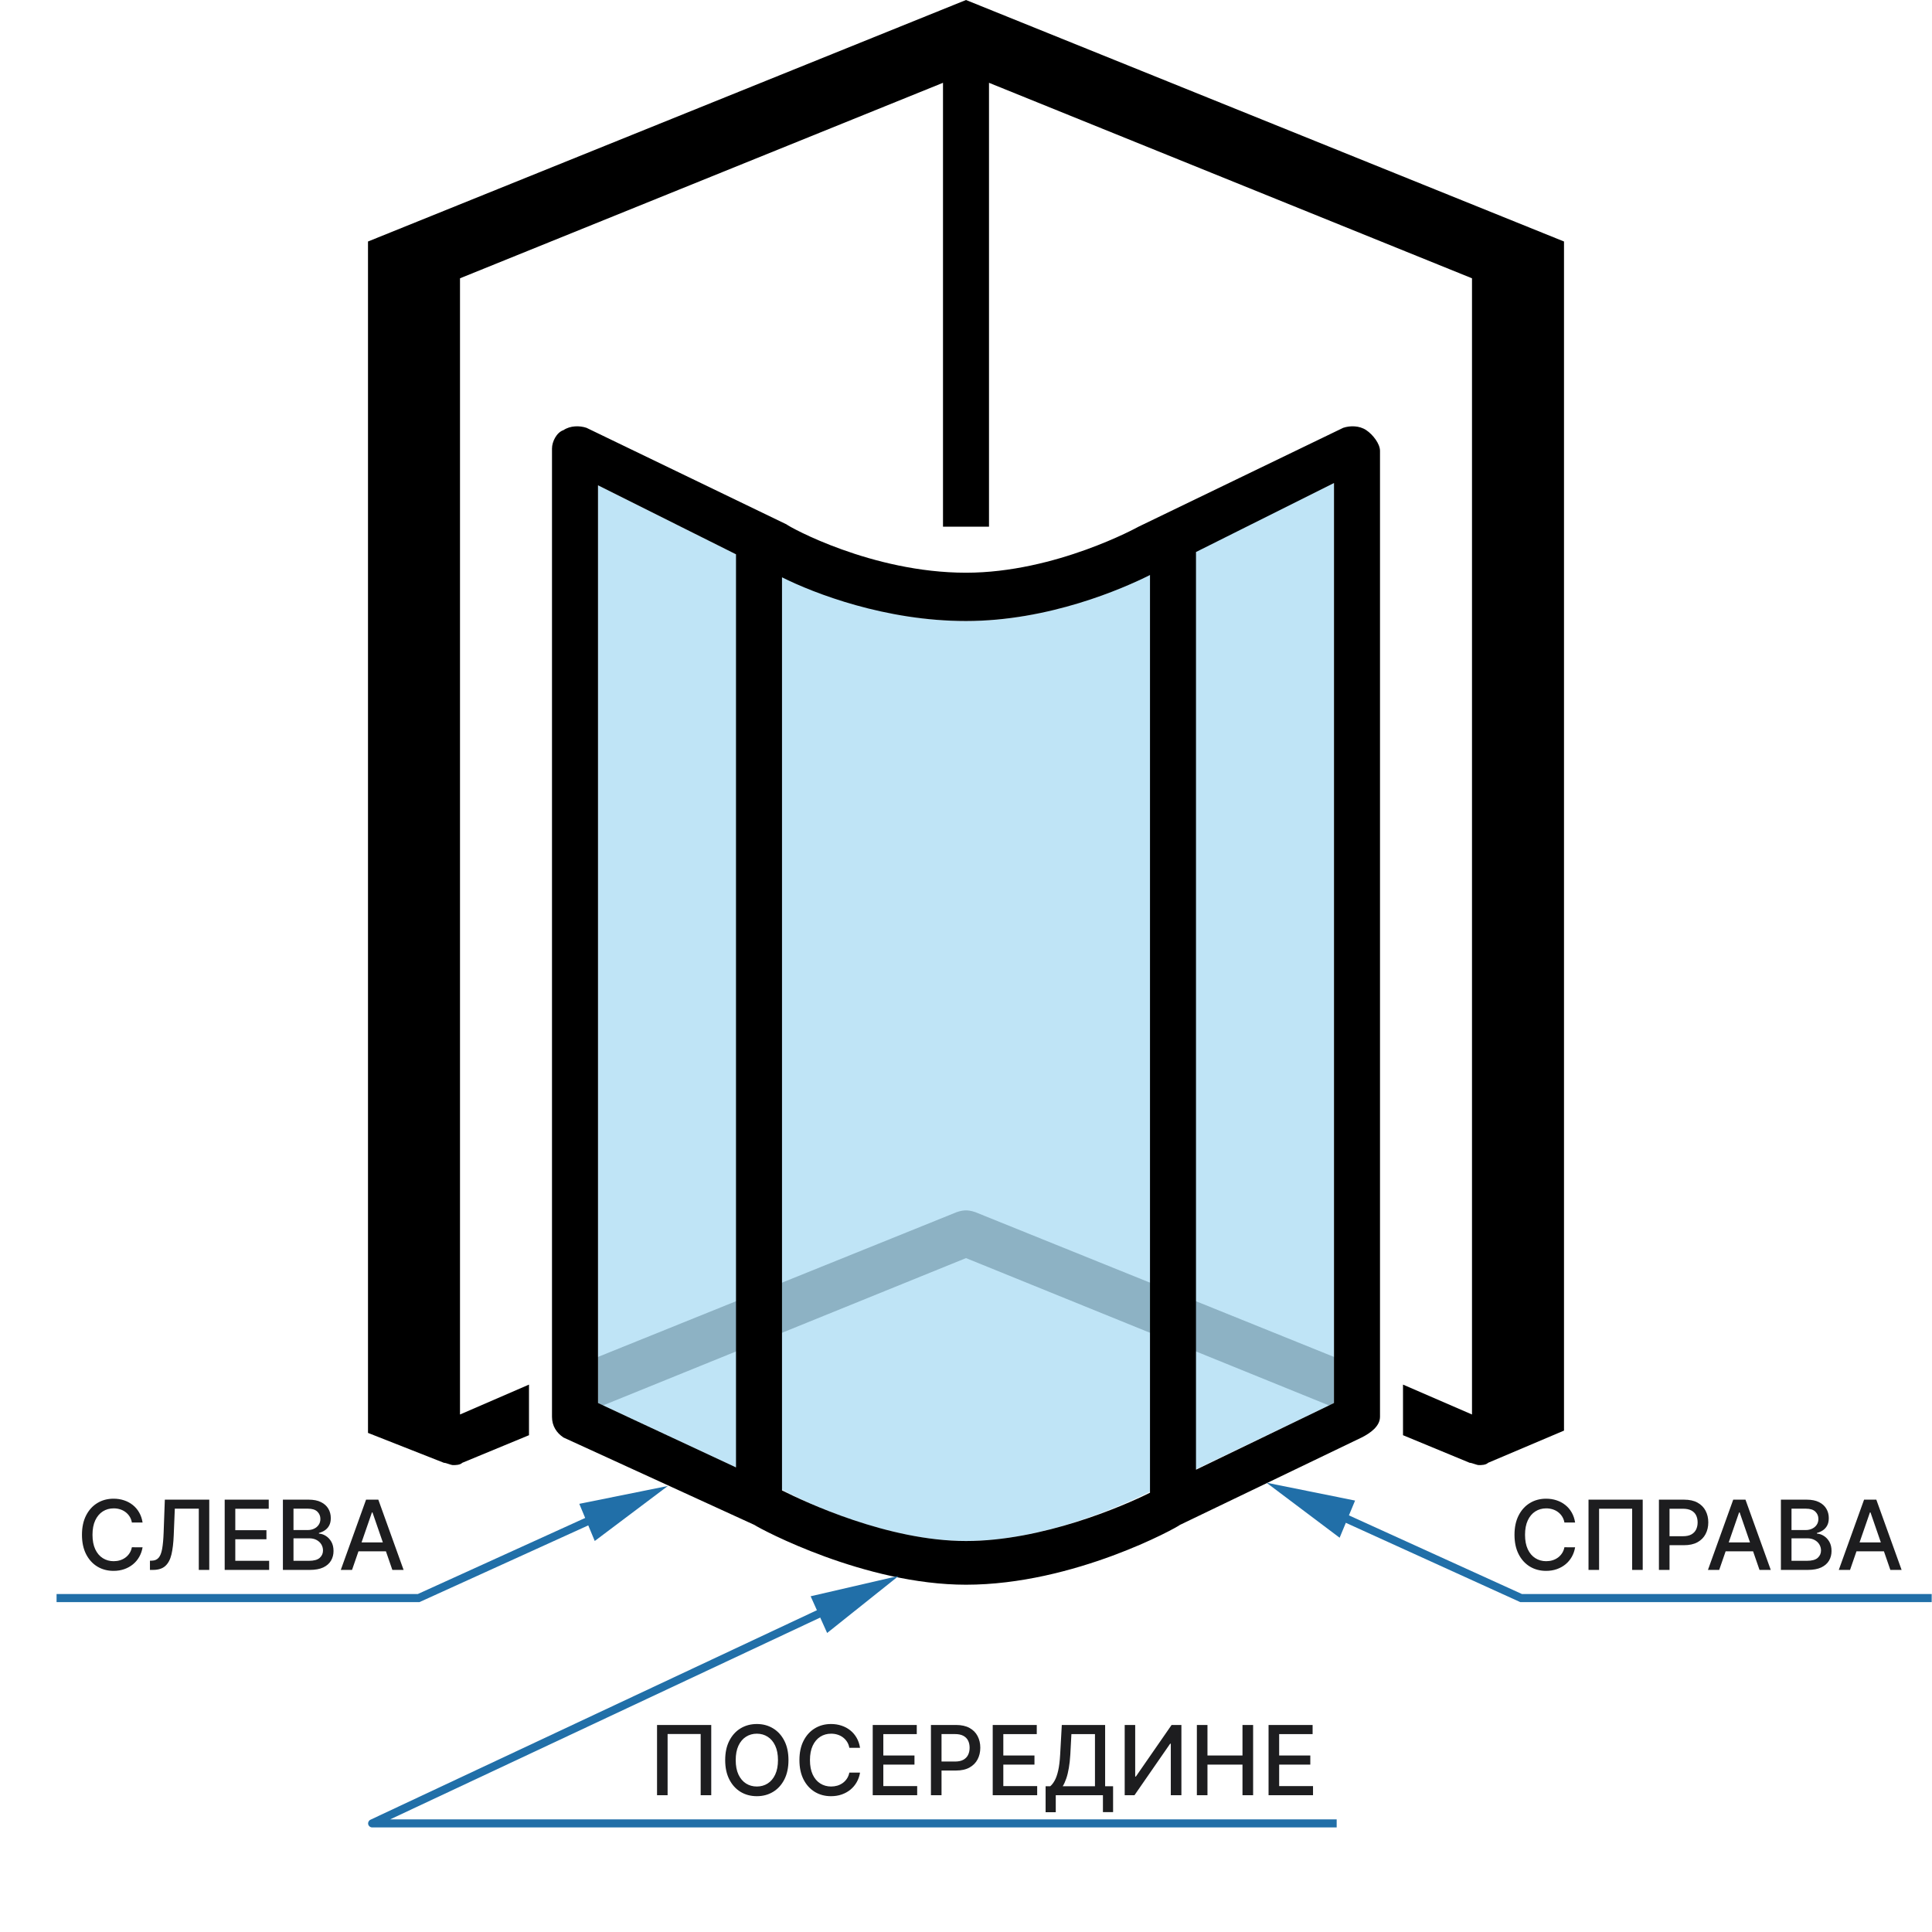 <svg width="240" height="240" viewBox="0 0 240 240" fill="none" xmlns="http://www.w3.org/2000/svg">
<path d="M168.571 169.715L121.143 150.572C120.286 150.286 119.714 150.286 118.857 150.572L71.429 169.715V176L120 156.286L168.571 176V169.715Z" fill="#BCBCBC"/>
<path opacity="0.25" d="M120 77.143C106.857 77.143 95.714 70.857 94.857 70.571L74.286 60.286V174.286L96.286 184.571C96.572 184.857 108.571 191.429 120 191.429C132 191.429 144.286 184.571 144.286 184.571L165.714 174.286V60L144.286 70.571C143.714 70.857 132.857 77.143 120 77.143Z" fill="#0094DD"/>
<path d="M120 0L45.714 30V171.714V178L55.143 181.714C55.428 181.714 56 182 56.286 182C56.571 182 57.143 182 57.428 181.714L65.714 178.286V172L57.143 175.714V34.571L117.143 10.286V65.429C118 65.429 119.143 65.429 120 65.429C120.857 65.429 122 65.429 122.857 65.429V10.286L182.857 34.571V175.714L174.286 172V178.286L182.571 181.714C182.857 181.714 183.429 182 183.714 182C184 182 184.571 182 184.857 181.714L194.286 177.714V172.857V30L120 0Z" fill="black"/>
<path d="M169.714 53.43C168.857 52.859 167.714 52.859 166.857 53.145L141.429 65.43C141.429 65.43 131.143 71.145 120 71.145C108.286 71.145 98 65.43 97.714 65.145L72.857 53.145C72 52.859 70.857 52.859 70 53.43C69.143 53.716 68.571 54.859 68.571 55.716V176.002C68.571 177.145 69.143 178.002 70 178.573L93.714 189.43C94.571 190.002 107.429 196.859 120 196.859C133.429 196.859 146.286 189.716 146.571 189.43L169.143 178.573C170.286 178.002 171.429 177.145 171.429 176.002V56.002C171.429 55.145 170.571 54.002 169.714 53.43ZM91.429 182.288L74.286 174.288V60.288L91.429 68.859V182.288ZM97.143 185.145V71.716C101.143 73.716 110 77.145 120 77.145C130.286 77.145 139.429 73.145 142.857 71.43V185.43C139.429 187.145 129.429 191.43 120 191.43C110.286 191.43 100 186.573 97.143 185.145ZM165.714 174.288L148.571 182.573V68.573L165.714 60.002V174.288Z" fill="black"/>
<path fill-rule="evenodd" clip-rule="evenodd" d="M51.896 198.018L79.297 185.562L79.711 186.473L52.211 198.973L52.113 199.018H52.004H7.027V198.018H51.896Z" fill="#216FA8"/>
<path d="M71.963 186.811L82.968 184.591L73.882 191.427L71.963 186.811Z" fill="#216FA8"/>
<path d="M17.712 189.13H16.382C16.331 188.846 16.236 188.596 16.097 188.38C15.957 188.164 15.787 187.981 15.585 187.831C15.383 187.68 15.158 187.566 14.908 187.49C14.661 187.413 14.398 187.375 14.119 187.375C13.617 187.375 13.166 187.501 12.768 187.754C12.374 188.007 12.061 188.377 11.831 188.866C11.604 189.355 11.49 189.951 11.49 190.656C11.49 191.366 11.604 191.966 11.831 192.454C12.061 192.943 12.375 193.312 12.773 193.562C13.171 193.812 13.618 193.937 14.115 193.937C14.391 193.937 14.652 193.9 14.899 193.826C15.149 193.75 15.375 193.637 15.577 193.49C15.778 193.342 15.949 193.162 16.088 192.949C16.23 192.733 16.328 192.485 16.382 192.207L17.712 192.211C17.641 192.64 17.503 193.035 17.298 193.396C17.097 193.754 16.837 194.064 16.518 194.325C16.203 194.583 15.842 194.784 15.436 194.926C15.03 195.068 14.587 195.139 14.107 195.139C13.351 195.139 12.678 194.96 12.087 194.602C11.496 194.241 11.03 193.725 10.689 193.055C10.351 192.385 10.182 191.585 10.182 190.656C10.182 189.724 10.352 188.924 10.693 188.257C11.034 187.586 11.5 187.072 12.091 186.714C12.682 186.353 13.354 186.173 14.107 186.173C14.57 186.173 15.001 186.24 15.402 186.373C15.805 186.504 16.168 186.697 16.489 186.953C16.81 187.206 17.075 187.515 17.285 187.882C17.496 188.245 17.638 188.662 17.712 189.13ZM18.627 195.02V193.877L18.883 193.869C19.229 193.86 19.502 193.743 19.701 193.515C19.902 193.288 20.049 192.922 20.14 192.416C20.233 191.91 20.296 191.235 20.327 190.392L20.476 186.292H25.995V195.02H24.695V187.409H21.716L21.58 190.741C21.543 191.676 21.449 192.461 21.299 193.098C21.148 193.731 20.892 194.21 20.532 194.534C20.174 194.858 19.664 195.02 19.002 195.02H18.627ZM27.912 195.02V186.292H33.384V187.426H29.229V190.085H33.098V191.214H29.229V193.886H33.435V195.02H27.912ZM35.143 195.02V186.292H38.339C38.958 186.292 39.471 186.395 39.877 186.599C40.283 186.801 40.587 187.075 40.789 187.422C40.991 187.765 41.092 188.153 41.092 188.585C41.092 188.949 41.025 189.255 40.891 189.505C40.758 189.752 40.579 189.951 40.354 190.102C40.133 190.25 39.889 190.358 39.621 190.426V190.511C39.911 190.525 40.194 190.619 40.469 190.792C40.748 190.963 40.978 191.206 41.16 191.521C41.342 191.836 41.432 192.22 41.432 192.672C41.432 193.118 41.327 193.518 41.117 193.873C40.91 194.225 40.589 194.505 40.154 194.713C39.719 194.917 39.164 195.02 38.488 195.02H35.143ZM36.459 193.89H38.36C38.991 193.89 39.443 193.768 39.715 193.524C39.988 193.279 40.124 192.974 40.124 192.608C40.124 192.332 40.055 192.079 39.916 191.849C39.776 191.619 39.577 191.436 39.319 191.299C39.063 191.163 38.759 191.095 38.407 191.095H36.459V193.89ZM36.459 190.068H38.224C38.519 190.068 38.785 190.011 39.021 189.897C39.259 189.784 39.448 189.625 39.587 189.42C39.729 189.213 39.8 188.968 39.8 188.687C39.8 188.326 39.674 188.024 39.421 187.779C39.168 187.535 38.781 187.413 38.258 187.413H36.459V190.068ZM43.731 195.02H42.334L45.474 186.292H46.996L50.136 195.02H48.739L46.271 187.877H46.203L43.731 195.02ZM43.966 191.602H48.5V192.71H43.966V191.602Z" fill="#1D1D1F"/>
<path fill-rule="evenodd" clip-rule="evenodd" d="M189.067 198.018L161.666 185.562L161.252 186.473L188.752 198.973L188.851 199.018H188.959H239.963V198.018H189.067Z" fill="#216FA8"/>
<path d="M168.333 186.406L157.327 184.187L166.413 191.023L168.333 186.406Z" fill="#216FA8"/>
<path d="M195.666 189.13H194.337C194.286 188.846 194.19 188.596 194.051 188.38C193.912 188.164 193.742 187.981 193.54 187.831C193.338 187.68 193.112 187.566 192.862 187.49C192.615 187.413 192.352 187.375 192.074 187.375C191.571 187.375 191.121 187.501 190.723 187.754C190.328 188.007 190.016 188.377 189.786 188.866C189.558 189.355 189.445 189.951 189.445 190.656C189.445 191.366 189.558 191.966 189.786 192.454C190.016 192.943 190.33 193.312 190.727 193.562C191.125 193.812 191.572 193.937 192.07 193.937C192.345 193.937 192.607 193.9 192.854 193.826C193.104 193.75 193.33 193.637 193.531 193.49C193.733 193.342 193.903 193.162 194.043 192.949C194.185 192.733 194.283 192.485 194.337 192.207L195.666 192.211C195.595 192.64 195.457 193.035 195.253 193.396C195.051 193.754 194.791 194.064 194.473 194.325C194.158 194.583 193.797 194.784 193.391 194.926C192.984 195.068 192.541 195.139 192.061 195.139C191.305 195.139 190.632 194.96 190.041 194.602C189.45 194.241 188.984 193.725 188.644 193.055C188.305 192.385 188.136 191.585 188.136 190.656C188.136 189.724 188.307 188.924 188.648 188.257C188.989 187.586 189.455 187.072 190.046 186.714C190.636 186.353 191.308 186.173 192.061 186.173C192.524 186.173 192.956 186.24 193.357 186.373C193.76 186.504 194.122 186.697 194.443 186.953C194.764 187.206 195.03 187.515 195.24 187.882C195.45 188.245 195.592 188.662 195.666 189.13ZM204.064 186.292V195.02H202.752V187.417H198.644V195.02H197.331V186.292H204.064ZM206.078 195.02V186.292H209.189C209.868 186.292 210.43 186.416 210.876 186.663C211.322 186.91 211.656 187.248 211.878 187.677C212.099 188.103 212.21 188.583 212.21 189.118C212.21 189.654 212.098 190.137 211.873 190.566C211.652 190.993 211.316 191.331 210.868 191.581C210.422 191.828 209.86 191.951 209.184 191.951H207.045V190.835H209.065C209.494 190.835 209.842 190.761 210.109 190.613C210.376 190.463 210.572 190.258 210.697 190C210.822 189.741 210.885 189.447 210.885 189.118C210.885 188.788 210.822 188.495 210.697 188.24C210.572 187.984 210.375 187.784 210.105 187.639C209.838 187.494 209.485 187.422 209.048 187.422H207.395V195.02H206.078ZM213.565 195.02H212.167L215.308 186.292H216.829L219.97 195.02H218.572L216.105 187.877H216.037L213.565 195.02ZM213.799 191.602H218.334V192.71H213.799V191.602ZM221.23 195.02V186.292H224.426C225.046 186.292 225.558 186.395 225.965 186.599C226.371 186.801 226.675 187.075 226.876 187.422C227.078 187.765 227.179 188.153 227.179 188.585C227.179 188.949 227.112 189.255 226.979 189.505C226.845 189.752 226.666 189.951 226.442 190.102C226.22 190.25 225.976 190.358 225.709 190.426V190.511C225.999 190.525 226.281 190.619 226.557 190.792C226.835 190.963 227.065 191.206 227.247 191.521C227.429 191.836 227.52 192.22 227.52 192.672C227.52 193.118 227.415 193.518 227.205 193.873C226.997 194.225 226.676 194.505 226.242 194.713C225.807 194.917 225.251 195.02 224.575 195.02H221.23ZM222.547 193.89H224.447C225.078 193.89 225.53 193.768 225.803 193.524C226.075 193.279 226.212 192.974 226.212 192.608C226.212 192.332 226.142 192.079 226.003 191.849C225.864 191.619 225.665 191.436 225.406 191.299C225.151 191.163 224.847 191.095 224.494 191.095H222.547V193.89ZM222.547 190.068H224.311C224.607 190.068 224.872 190.011 225.108 189.897C225.347 189.784 225.536 189.625 225.675 189.42C225.817 189.213 225.888 188.968 225.888 188.687C225.888 188.326 225.761 188.024 225.509 187.779C225.256 187.535 224.868 187.413 224.345 187.413H222.547V190.068ZM229.819 195.02H228.421L231.562 186.292H233.083L236.224 195.02H234.826L232.359 187.877H232.291L229.819 195.02ZM230.053 191.602H234.587V192.71H230.053V191.602Z" fill="#1D1D1F"/>
<path fill-rule="evenodd" clip-rule="evenodd" d="M46.016 226.055L108.839 196.572L109.264 197.478L48.47 226.008H166.047V227.008H46.228C45.994 227.008 45.791 226.845 45.74 226.617C45.689 226.388 45.803 226.155 46.016 226.055Z" fill="#216FA8"/>
<path d="M100.7 198.294L111.638 195.764L102.75 202.855L100.7 198.294Z" fill="#216FA8"/>
<path d="M88.353 214.282V223.01H87.04V215.407H82.932V223.01H81.62V214.282H88.353ZM97.947 218.646C97.947 219.578 97.777 220.379 97.436 221.05C97.095 221.717 96.628 222.231 96.034 222.592C95.443 222.95 94.771 223.129 94.018 223.129C93.263 223.129 92.588 222.95 91.994 222.592C91.403 222.231 90.937 221.716 90.596 221.045C90.255 220.375 90.085 219.575 90.085 218.646C90.085 217.714 90.255 216.915 90.596 216.247C90.937 215.577 91.403 215.062 91.994 214.704C92.588 214.344 93.263 214.163 94.018 214.163C94.771 214.163 95.443 214.344 96.034 214.704C96.628 215.062 97.095 215.577 97.436 216.247C97.777 216.915 97.947 217.714 97.947 218.646ZM96.643 218.646C96.643 217.936 96.528 217.338 96.298 216.852C96.071 216.363 95.758 215.994 95.361 215.744C94.966 215.491 94.518 215.365 94.018 215.365C93.515 215.365 93.067 215.491 92.672 215.744C92.277 215.994 91.964 216.363 91.734 216.852C91.507 217.338 91.393 217.936 91.393 218.646C91.393 219.356 91.507 219.956 91.734 220.444C91.964 220.93 92.277 221.3 92.672 221.552C93.067 221.802 93.515 221.927 94.018 221.927C94.518 221.927 94.966 221.802 95.361 221.552C95.758 221.3 96.071 220.93 96.298 220.444C96.528 219.956 96.643 219.356 96.643 218.646ZM106.838 217.121H105.508C105.457 216.836 105.362 216.586 105.222 216.371C105.083 216.155 104.913 215.971 104.711 215.821C104.509 215.67 104.284 215.557 104.034 215.48C103.786 215.403 103.524 215.365 103.245 215.365C102.742 215.365 102.292 215.491 101.894 215.744C101.499 215.997 101.187 216.368 100.957 216.856C100.73 217.345 100.616 217.942 100.616 218.646C100.616 219.356 100.73 219.956 100.957 220.444C101.187 220.933 101.501 221.302 101.899 221.552C102.296 221.802 102.744 221.927 103.241 221.927C103.516 221.927 103.778 221.89 104.025 221.817C104.275 221.74 104.501 221.628 104.703 221.48C104.904 221.332 105.075 221.152 105.214 220.939C105.356 220.723 105.454 220.476 105.508 220.197L106.838 220.202C106.766 220.631 106.629 221.025 106.424 221.386C106.222 221.744 105.963 222.054 105.644 222.315C105.329 222.574 104.968 222.774 104.562 222.916C104.156 223.058 103.713 223.129 103.232 223.129C102.477 223.129 101.803 222.95 101.213 222.592C100.622 222.231 100.156 221.716 99.815 221.045C99.477 220.375 99.308 219.575 99.308 218.646C99.308 217.714 99.478 216.915 99.819 216.247C100.16 215.577 100.626 215.062 101.217 214.704C101.808 214.344 102.48 214.163 103.232 214.163C103.695 214.163 104.127 214.23 104.528 214.363C104.931 214.494 105.293 214.687 105.615 214.943C105.936 215.196 106.201 215.506 106.411 215.872C106.622 216.236 106.764 216.652 106.838 217.121ZM108.413 223.01V214.282H113.885V215.416H109.73V218.075H113.599V219.204H109.73V221.876H113.936V223.01H108.413ZM115.644 223.01V214.282H118.754C119.433 214.282 119.996 214.406 120.442 214.653C120.888 214.9 121.222 215.238 121.443 215.667C121.665 216.094 121.776 216.574 121.776 217.108C121.776 217.645 121.664 218.128 121.439 218.557C121.217 218.983 120.882 219.321 120.433 219.571C119.987 219.818 119.426 219.942 118.75 219.942H116.611V218.825H118.631C119.06 218.825 119.408 218.751 119.675 218.604C119.942 218.453 120.138 218.248 120.263 217.99C120.388 217.731 120.45 217.437 120.45 217.108C120.45 216.778 120.388 216.486 120.263 216.23C120.138 215.974 119.94 215.774 119.671 215.629C119.404 215.484 119.051 215.412 118.614 215.412H116.96V223.01H115.644ZM123.319 223.01V214.282H128.791V215.416H124.636V218.075H128.505V219.204H124.636V221.876H128.842V223.01H123.319ZM129.889 225.119V221.893H130.465C130.661 221.729 130.844 221.494 131.014 221.19C131.185 220.886 131.33 220.476 131.449 219.959C131.568 219.442 131.651 218.778 131.696 217.969L131.901 214.282H137.283V221.893H138.271V225.106H137.01V223.01H131.151V225.119H129.889ZM132.016 221.893H136.021V215.416H133.094L132.958 217.969C132.921 218.585 132.86 219.139 132.774 219.631C132.692 220.122 132.585 220.557 132.455 220.934C132.327 221.309 132.181 221.629 132.016 221.893ZM139.714 214.282H141.018V220.692H141.099L145.539 214.282H146.758V223.01H145.441V216.609H145.36L140.928 223.01H139.714V214.282ZM148.679 223.01V214.282H149.996V218.075H154.346V214.282H155.667V223.01H154.346V219.204H149.996V223.01H148.679ZM157.585 223.01V214.282H163.057V215.416H158.902V218.075H162.771V219.204H158.902V221.876H163.108V223.01H157.585Z" fill="#1D1D1F"/>
</svg>
